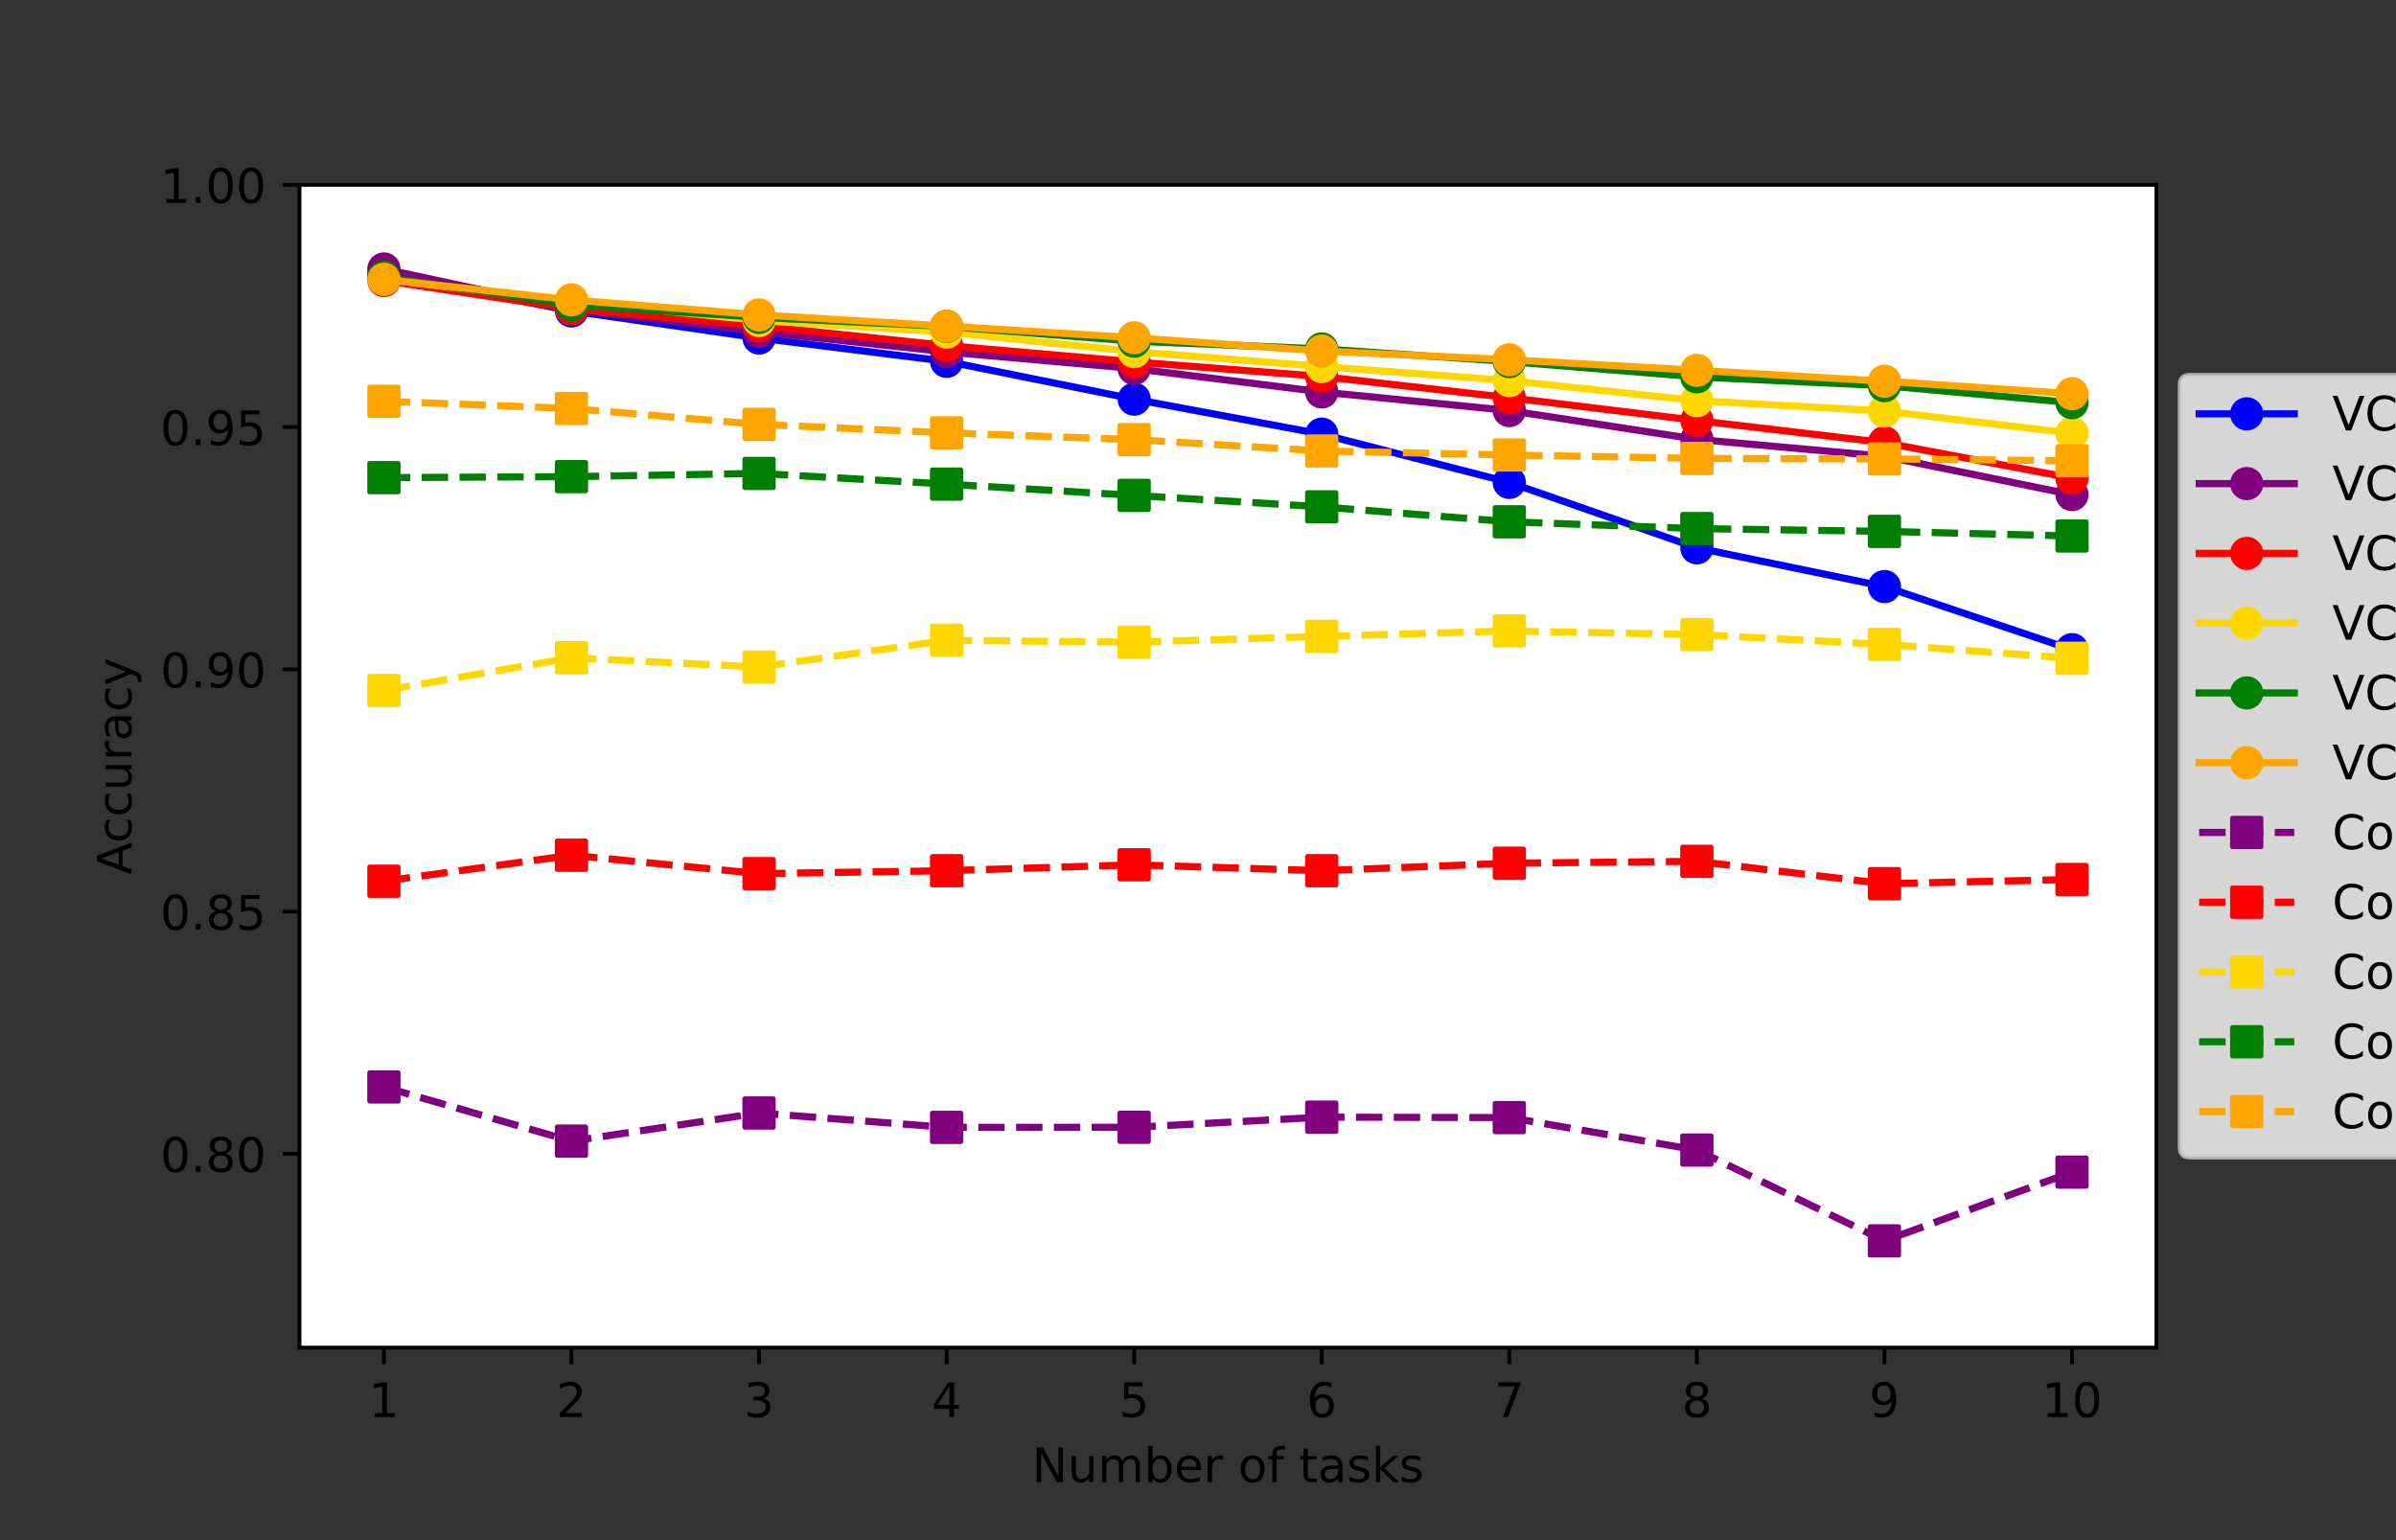 <?xml version="1.0" encoding="utf-8" standalone="no"?>
<!DOCTYPE svg PUBLIC "-//W3C//DTD SVG 1.1//EN"
  "http://www.w3.org/Graphics/SVG/1.1/DTD/svg11.dtd">
<!-- Created with matplotlib (https://matplotlib.org/) -->
<svg height="324pt" version="1.1" viewBox="0 0 504 324" width="504pt" xmlns="http://www.w3.org/2000/svg" xmlns:xlink="http://www.w3.org/1999/xlink">
 <rect x="0" y="0" width="504" height="324" fill="#333333" stroke="none"/>
 <defs>
  <style type="text/css">*{stroke-linecap:butt;stroke-linejoin:round;}</style>
 </defs>
 <g id="figure_1">
  <g id="patch_1">
   <path d="M 0 324 
L 504 324 
L 504 0 
L 0 0 
z
" style="fill:none;"/>
  </g>
  <g id="axes_1">
   <g id="patch_2">
    <path d="M 63 283.5 
L 453.6 283.5 
L 453.6 38.88 
L 63 38.88 
z
" style="fill:#ffffff;"/>
   </g>
   <g id="matplotlib.axis_1">
    <g id="xtick_1">
     <g id="line2d_1">
      <defs>
       <path d="M 0 0 
L 0 3.5 
" id="mc1e3a88c0d" style="stroke:#000000;stroke-width:0.8;"/>
      </defs>
      <g>
       <use style="stroke:#000000;stroke-width:0.8;" x="80.755" xlink:href="#mc1e3a88c0d" y="283.5"/>
      </g>
     </g>
     <g id="text_1">
      <!-- 1 -->
      <g transform="translate(77.573 298.098)scale(0.1 -0.1)">
       <defs>
        <path d="M 12.406 8.297 
L 28.516 8.297 
L 28.516 63.922 
L 10.984 60.406 
L 10.984 69.391 
L 28.422 72.906 
L 38.281 72.906 
L 38.281 8.297 
L 54.391 8.297 
L 54.391 0 
L 12.406 0 
z
" id="DejaVuSans-49"/>
       </defs>
       <use xlink:href="#DejaVuSans-49"/>
      </g>
     </g>
    </g>
    <g id="xtick_2">
     <g id="line2d_2">
      <g>
       <use style="stroke:#000000;stroke-width:0.8;" x="120.209" xlink:href="#mc1e3a88c0d" y="283.5"/>
      </g>
     </g>
     <g id="text_2">
      <!-- 2 -->
      <g transform="translate(117.028 298.098)scale(0.1 -0.1)">
       <defs>
        <path d="M 19.188 8.297 
L 53.609 8.297 
L 53.609 0 
L 7.328 0 
L 7.328 8.297 
Q 12.938 14.109 22.625 23.891 
Q 32.328 33.688 34.812 36.531 
Q 39.547 41.844 41.422 45.531 
Q 43.312 49.219 43.312 52.781 
Q 43.312 58.594 39.234 62.25 
Q 35.156 65.922 28.609 65.922 
Q 23.969 65.922 18.812 64.312 
Q 13.672 62.703 7.812 59.422 
L 7.812 69.391 
Q 13.766 71.781 18.938 73 
Q 24.125 74.219 28.422 74.219 
Q 39.75 74.219 46.484 68.547 
Q 53.219 62.891 53.219 53.422 
Q 53.219 48.922 51.531 44.891 
Q 49.859 40.875 45.406 35.406 
Q 44.188 33.984 37.641 27.219 
Q 31.109 20.453 19.188 8.297 
z
" id="DejaVuSans-50"/>
       </defs>
       <use xlink:href="#DejaVuSans-50"/>
      </g>
     </g>
    </g>
    <g id="xtick_3">
     <g id="line2d_3">
      <g>
       <use style="stroke:#000000;stroke-width:0.8;" x="159.664" xlink:href="#mc1e3a88c0d" y="283.5"/>
      </g>
     </g>
     <g id="text_3">
      <!-- 3 -->
      <g transform="translate(156.482 298.098)scale(0.1 -0.1)">
       <defs>
        <path d="M 40.578 39.312 
Q 47.656 37.797 51.625 33 
Q 55.609 28.219 55.609 21.188 
Q 55.609 10.406 48.188 4.484 
Q 40.766 -1.422 27.094 -1.422 
Q 22.516 -1.422 17.656 -0.516 
Q 12.797 0.391 7.625 2.203 
L 7.625 11.719 
Q 11.719 9.328 16.594 8.109 
Q 21.484 6.891 26.812 6.891 
Q 36.078 6.891 40.938 10.547 
Q 45.797 14.203 45.797 21.188 
Q 45.797 27.641 41.281 31.266 
Q 36.766 34.906 28.719 34.906 
L 20.219 34.906 
L 20.219 43.016 
L 29.109 43.016 
Q 36.375 43.016 40.234 45.922 
Q 44.094 48.828 44.094 54.297 
Q 44.094 59.906 40.109 62.906 
Q 36.141 65.922 28.719 65.922 
Q 24.656 65.922 20.016 65.031 
Q 15.375 64.156 9.812 62.312 
L 9.812 71.094 
Q 15.438 72.656 20.344 73.438 
Q 25.25 74.219 29.594 74.219 
Q 40.828 74.219 47.359 69.109 
Q 53.906 64.016 53.906 55.328 
Q 53.906 49.266 50.438 45.094 
Q 46.969 40.922 40.578 39.312 
z
" id="DejaVuSans-51"/>
       </defs>
       <use xlink:href="#DejaVuSans-51"/>
      </g>
     </g>
    </g>
    <g id="xtick_4">
     <g id="line2d_4">
      <g>
       <use style="stroke:#000000;stroke-width:0.8;" x="199.118" xlink:href="#mc1e3a88c0d" y="283.5"/>
      </g>
     </g>
     <g id="text_4">
      <!-- 4 -->
      <g transform="translate(195.937 298.098)scale(0.1 -0.1)">
       <defs>
        <path d="M 37.797 64.312 
L 12.891 25.391 
L 37.797 25.391 
z
M 35.203 72.906 
L 47.609 72.906 
L 47.609 25.391 
L 58.016 25.391 
L 58.016 17.188 
L 47.609 17.188 
L 47.609 0 
L 37.797 0 
L 37.797 17.188 
L 4.891 17.188 
L 4.891 26.703 
z
" id="DejaVuSans-52"/>
       </defs>
       <use xlink:href="#DejaVuSans-52"/>
      </g>
     </g>
    </g>
    <g id="xtick_5">
     <g id="line2d_5">
      <g>
       <use style="stroke:#000000;stroke-width:0.8;" x="238.573" xlink:href="#mc1e3a88c0d" y="283.5"/>
      </g>
     </g>
     <g id="text_5">
      <!-- 5 -->
      <g transform="translate(235.391 298.098)scale(0.1 -0.1)">
       <defs>
        <path d="M 10.797 72.906 
L 49.516 72.906 
L 49.516 64.594 
L 19.828 64.594 
L 19.828 46.734 
Q 21.969 47.469 24.109 47.828 
Q 26.266 48.188 28.422 48.188 
Q 40.625 48.188 47.75 41.5 
Q 54.891 34.812 54.891 23.391 
Q 54.891 11.625 47.562 5.094 
Q 40.234 -1.422 26.906 -1.422 
Q 22.312 -1.422 17.547 -0.641 
Q 12.797 0.141 7.719 1.703 
L 7.719 11.625 
Q 12.109 9.234 16.797 8.062 
Q 21.484 6.891 26.703 6.891 
Q 35.156 6.891 40.078 11.328 
Q 45.016 15.766 45.016 23.391 
Q 45.016 31 40.078 35.438 
Q 35.156 39.891 26.703 39.891 
Q 22.75 39.891 18.812 39.016 
Q 14.891 38.141 10.797 36.281 
z
" id="DejaVuSans-53"/>
       </defs>
       <use xlink:href="#DejaVuSans-53"/>
      </g>
     </g>
    </g>
    <g id="xtick_6">
     <g id="line2d_6">
      <g>
       <use style="stroke:#000000;stroke-width:0.8;" x="278.027" xlink:href="#mc1e3a88c0d" y="283.5"/>
      </g>
     </g>
     <g id="text_6">
      <!-- 6 -->
      <g transform="translate(274.846 298.098)scale(0.1 -0.1)">
       <defs>
        <path d="M 33.016 40.375 
Q 26.375 40.375 22.484 35.828 
Q 18.609 31.297 18.609 23.391 
Q 18.609 15.531 22.484 10.953 
Q 26.375 6.391 33.016 6.391 
Q 39.656 6.391 43.531 10.953 
Q 47.406 15.531 47.406 23.391 
Q 47.406 31.297 43.531 35.828 
Q 39.656 40.375 33.016 40.375 
z
M 52.594 71.297 
L 52.594 62.312 
Q 48.875 64.062 45.094 64.984 
Q 41.312 65.922 37.594 65.922 
Q 27.828 65.922 22.672 59.328 
Q 17.531 52.734 16.797 39.406 
Q 19.672 43.656 24.016 45.922 
Q 28.375 48.188 33.594 48.188 
Q 44.578 48.188 50.953 41.516 
Q 57.328 34.859 57.328 23.391 
Q 57.328 12.156 50.688 5.359 
Q 44.047 -1.422 33.016 -1.422 
Q 20.359 -1.422 13.672 8.266 
Q 6.984 17.969 6.984 36.375 
Q 6.984 53.656 15.188 63.938 
Q 23.391 74.219 37.203 74.219 
Q 40.922 74.219 44.703 73.484 
Q 48.484 72.75 52.594 71.297 
z
" id="DejaVuSans-54"/>
       </defs>
       <use xlink:href="#DejaVuSans-54"/>
      </g>
     </g>
    </g>
    <g id="xtick_7">
     <g id="line2d_7">
      <g>
       <use style="stroke:#000000;stroke-width:0.8;" x="317.482" xlink:href="#mc1e3a88c0d" y="283.5"/>
      </g>
     </g>
     <g id="text_7">
      <!-- 7 -->
      <g transform="translate(314.301 298.098)scale(0.1 -0.1)">
       <defs>
        <path d="M 8.203 72.906 
L 55.078 72.906 
L 55.078 68.703 
L 28.609 0 
L 18.312 0 
L 43.219 64.594 
L 8.203 64.594 
z
" id="DejaVuSans-55"/>
       </defs>
       <use xlink:href="#DejaVuSans-55"/>
      </g>
     </g>
    </g>
    <g id="xtick_8">
     <g id="line2d_8">
      <g>
       <use style="stroke:#000000;stroke-width:0.8;" x="356.936" xlink:href="#mc1e3a88c0d" y="283.5"/>
      </g>
     </g>
     <g id="text_8">
      <!-- 8 -->
      <g transform="translate(353.755 298.098)scale(0.1 -0.1)">
       <defs>
        <path d="M 31.781 34.625 
Q 24.75 34.625 20.719 30.859 
Q 16.703 27.094 16.703 20.516 
Q 16.703 13.922 20.719 10.156 
Q 24.75 6.391 31.781 6.391 
Q 38.812 6.391 42.859 10.172 
Q 46.922 13.969 46.922 20.516 
Q 46.922 27.094 42.891 30.859 
Q 38.875 34.625 31.781 34.625 
z
M 21.922 38.812 
Q 15.578 40.375 12.031 44.719 
Q 8.5 49.078 8.5 55.328 
Q 8.5 64.062 14.719 69.141 
Q 20.953 74.219 31.781 74.219 
Q 42.672 74.219 48.875 69.141 
Q 55.078 64.062 55.078 55.328 
Q 55.078 49.078 51.531 44.719 
Q 48 40.375 41.703 38.812 
Q 48.828 37.156 52.797 32.312 
Q 56.781 27.484 56.781 20.516 
Q 56.781 9.906 50.312 4.234 
Q 43.844 -1.422 31.781 -1.422 
Q 19.734 -1.422 13.25 4.234 
Q 6.781 9.906 6.781 20.516 
Q 6.781 27.484 10.781 32.312 
Q 14.797 37.156 21.922 38.812 
z
M 18.312 54.391 
Q 18.312 48.734 21.844 45.562 
Q 25.391 42.391 31.781 42.391 
Q 38.141 42.391 41.719 45.562 
Q 45.312 48.734 45.312 54.391 
Q 45.312 60.062 41.719 63.234 
Q 38.141 66.406 31.781 66.406 
Q 25.391 66.406 21.844 63.234 
Q 18.312 60.062 18.312 54.391 
z
" id="DejaVuSans-56"/>
       </defs>
       <use xlink:href="#DejaVuSans-56"/>
      </g>
     </g>
    </g>
    <g id="xtick_9">
     <g id="line2d_9">
      <g>
       <use style="stroke:#000000;stroke-width:0.8;" x="396.391" xlink:href="#mc1e3a88c0d" y="283.5"/>
      </g>
     </g>
     <g id="text_9">
      <!-- 9 -->
      <g transform="translate(393.21 298.098)scale(0.1 -0.1)">
       <defs>
        <path d="M 10.984 1.516 
L 10.984 10.5 
Q 14.703 8.734 18.5 7.812 
Q 22.312 6.891 25.984 6.891 
Q 35.75 6.891 40.891 13.453 
Q 46.047 20.016 46.781 33.406 
Q 43.953 29.203 39.594 26.953 
Q 35.25 24.703 29.984 24.703 
Q 19.047 24.703 12.672 31.312 
Q 6.297 37.938 6.297 49.422 
Q 6.297 60.641 12.938 67.422 
Q 19.578 74.219 30.609 74.219 
Q 43.266 74.219 49.922 64.516 
Q 56.594 54.828 56.594 36.375 
Q 56.594 19.141 48.406 8.859 
Q 40.234 -1.422 26.422 -1.422 
Q 22.703 -1.422 18.891 -0.688 
Q 15.094 0.047 10.984 1.516 
z
M 30.609 32.422 
Q 37.25 32.422 41.125 36.953 
Q 45.016 41.5 45.016 49.422 
Q 45.016 57.281 41.125 61.844 
Q 37.25 66.406 30.609 66.406 
Q 23.969 66.406 20.094 61.844 
Q 16.219 57.281 16.219 49.422 
Q 16.219 41.5 20.094 36.953 
Q 23.969 32.422 30.609 32.422 
z
" id="DejaVuSans-57"/>
       </defs>
       <use xlink:href="#DejaVuSans-57"/>
      </g>
     </g>
    </g>
    <g id="xtick_10">
     <g id="line2d_10">
      <g>
       <use style="stroke:#000000;stroke-width:0.8;" x="435.845" xlink:href="#mc1e3a88c0d" y="283.5"/>
      </g>
     </g>
     <g id="text_10">
      <!-- 10 -->
      <g transform="translate(429.483 298.098)scale(0.1 -0.1)">
       <defs>
        <path d="M 31.781 66.406 
Q 24.172 66.406 20.328 58.906 
Q 16.5 51.422 16.5 36.375 
Q 16.5 21.391 20.328 13.891 
Q 24.172 6.391 31.781 6.391 
Q 39.453 6.391 43.281 13.891 
Q 47.125 21.391 47.125 36.375 
Q 47.125 51.422 43.281 58.906 
Q 39.453 66.406 31.781 66.406 
z
M 31.781 74.219 
Q 44.047 74.219 50.516 64.516 
Q 56.984 54.828 56.984 36.375 
Q 56.984 17.969 50.516 8.266 
Q 44.047 -1.422 31.781 -1.422 
Q 19.531 -1.422 13.062 8.266 
Q 6.594 17.969 6.594 36.375 
Q 6.594 54.828 13.062 64.516 
Q 19.531 74.219 31.781 74.219 
z
" id="DejaVuSans-48"/>
       </defs>
       <use xlink:href="#DejaVuSans-49"/>
       <use x="63.623" xlink:href="#DejaVuSans-48"/>
      </g>
     </g>
    </g>
    <g id="text_11">
     <!-- Number of tasks -->
     <g transform="translate(217.088 311.777)scale(0.1 -0.1)">
      <defs>
       <path d="M 9.812 72.906 
L 23.094 72.906 
L 55.422 11.922 
L 55.422 72.906 
L 64.984 72.906 
L 64.984 0 
L 51.703 0 
L 19.391 60.984 
L 19.391 0 
L 9.812 0 
z
" id="DejaVuSans-78"/>
       <path d="M 8.5 21.578 
L 8.5 54.688 
L 17.484 54.688 
L 17.484 21.922 
Q 17.484 14.156 20.5 10.266 
Q 23.531 6.391 29.594 6.391 
Q 36.859 6.391 41.078 11.031 
Q 45.312 15.672 45.312 23.688 
L 45.312 54.688 
L 54.297 54.688 
L 54.297 0 
L 45.312 0 
L 45.312 8.406 
Q 42.047 3.422 37.719 1 
Q 33.406 -1.422 27.688 -1.422 
Q 18.266 -1.422 13.375 4.438 
Q 8.5 10.297 8.5 21.578 
z
M 31.109 56 
z
" id="DejaVuSans-117"/>
       <path d="M 52 44.188 
Q 55.375 50.25 60.062 53.125 
Q 64.75 56 71.094 56 
Q 79.641 56 84.281 50.016 
Q 88.922 44.047 88.922 33.016 
L 88.922 0 
L 79.891 0 
L 79.891 32.719 
Q 79.891 40.578 77.094 44.375 
Q 74.312 48.188 68.609 48.188 
Q 61.625 48.188 57.562 43.547 
Q 53.516 38.922 53.516 30.906 
L 53.516 0 
L 44.484 0 
L 44.484 32.719 
Q 44.484 40.625 41.703 44.406 
Q 38.922 48.188 33.109 48.188 
Q 26.219 48.188 22.156 43.531 
Q 18.109 38.875 18.109 30.906 
L 18.109 0 
L 9.078 0 
L 9.078 54.688 
L 18.109 54.688 
L 18.109 46.188 
Q 21.188 51.219 25.484 53.609 
Q 29.781 56 35.688 56 
Q 41.656 56 45.828 52.969 
Q 50 49.953 52 44.188 
z
" id="DejaVuSans-109"/>
       <path d="M 48.688 27.297 
Q 48.688 37.203 44.609 42.844 
Q 40.531 48.484 33.406 48.484 
Q 26.266 48.484 22.188 42.844 
Q 18.109 37.203 18.109 27.297 
Q 18.109 17.391 22.188 11.75 
Q 26.266 6.109 33.406 6.109 
Q 40.531 6.109 44.609 11.75 
Q 48.688 17.391 48.688 27.297 
z
M 18.109 46.391 
Q 20.953 51.266 25.266 53.625 
Q 29.594 56 35.594 56 
Q 45.562 56 51.781 48.094 
Q 58.016 40.188 58.016 27.297 
Q 58.016 14.406 51.781 6.484 
Q 45.562 -1.422 35.594 -1.422 
Q 29.594 -1.422 25.266 0.953 
Q 20.953 3.328 18.109 8.203 
L 18.109 0 
L 9.078 0 
L 9.078 75.984 
L 18.109 75.984 
z
" id="DejaVuSans-98"/>
       <path d="M 56.203 29.594 
L 56.203 25.203 
L 14.891 25.203 
Q 15.484 15.922 20.484 11.062 
Q 25.484 6.203 34.422 6.203 
Q 39.594 6.203 44.453 7.469 
Q 49.312 8.734 54.109 11.281 
L 54.109 2.781 
Q 49.266 0.734 44.188 -0.344 
Q 39.109 -1.422 33.891 -1.422 
Q 20.797 -1.422 13.156 6.188 
Q 5.516 13.812 5.516 26.812 
Q 5.516 40.234 12.766 48.109 
Q 20.016 56 32.328 56 
Q 43.359 56 49.781 48.891 
Q 56.203 41.797 56.203 29.594 
z
M 47.219 32.234 
Q 47.125 39.594 43.094 43.984 
Q 39.062 48.391 32.422 48.391 
Q 24.906 48.391 20.391 44.141 
Q 15.875 39.891 15.188 32.172 
z
" id="DejaVuSans-101"/>
       <path d="M 41.109 46.297 
Q 39.594 47.172 37.812 47.578 
Q 36.031 48 33.891 48 
Q 26.266 48 22.188 43.047 
Q 18.109 38.094 18.109 28.812 
L 18.109 0 
L 9.078 0 
L 9.078 54.688 
L 18.109 54.688 
L 18.109 46.188 
Q 20.953 51.172 25.484 53.578 
Q 30.031 56 36.531 56 
Q 37.453 56 38.578 55.875 
Q 39.703 55.766 41.062 55.516 
z
" id="DejaVuSans-114"/>
       <path id="DejaVuSans-32"/>
       <path d="M 30.609 48.391 
Q 23.391 48.391 19.188 42.75 
Q 14.984 37.109 14.984 27.297 
Q 14.984 17.484 19.156 11.844 
Q 23.344 6.203 30.609 6.203 
Q 37.797 6.203 41.984 11.859 
Q 46.188 17.531 46.188 27.297 
Q 46.188 37.016 41.984 42.703 
Q 37.797 48.391 30.609 48.391 
z
M 30.609 56 
Q 42.328 56 49.016 48.375 
Q 55.719 40.766 55.719 27.297 
Q 55.719 13.875 49.016 6.219 
Q 42.328 -1.422 30.609 -1.422 
Q 18.844 -1.422 12.172 6.219 
Q 5.516 13.875 5.516 27.297 
Q 5.516 40.766 12.172 48.375 
Q 18.844 56 30.609 56 
z
" id="DejaVuSans-111"/>
       <path d="M 37.109 75.984 
L 37.109 68.5 
L 28.516 68.5 
Q 23.688 68.5 21.797 66.547 
Q 19.922 64.594 19.922 59.516 
L 19.922 54.688 
L 34.719 54.688 
L 34.719 47.703 
L 19.922 47.703 
L 19.922 0 
L 10.891 0 
L 10.891 47.703 
L 2.297 47.703 
L 2.297 54.688 
L 10.891 54.688 
L 10.891 58.5 
Q 10.891 67.625 15.141 71.797 
Q 19.391 75.984 28.609 75.984 
z
" id="DejaVuSans-102"/>
       <path d="M 18.312 70.219 
L 18.312 54.688 
L 36.812 54.688 
L 36.812 47.703 
L 18.312 47.703 
L 18.312 18.016 
Q 18.312 11.328 20.141 9.422 
Q 21.969 7.516 27.594 7.516 
L 36.812 7.516 
L 36.812 0 
L 27.594 0 
Q 17.188 0 13.234 3.875 
Q 9.281 7.766 9.281 18.016 
L 9.281 47.703 
L 2.688 47.703 
L 2.688 54.688 
L 9.281 54.688 
L 9.281 70.219 
z
" id="DejaVuSans-116"/>
       <path d="M 34.281 27.484 
Q 23.391 27.484 19.188 25 
Q 14.984 22.516 14.984 16.5 
Q 14.984 11.719 18.141 8.906 
Q 21.297 6.109 26.703 6.109 
Q 34.188 6.109 38.703 11.406 
Q 43.219 16.703 43.219 25.484 
L 43.219 27.484 
z
M 52.203 31.203 
L 52.203 0 
L 43.219 0 
L 43.219 8.297 
Q 40.141 3.328 35.547 0.953 
Q 30.953 -1.422 24.312 -1.422 
Q 15.922 -1.422 10.953 3.297 
Q 6 8.016 6 15.922 
Q 6 25.141 12.172 29.828 
Q 18.359 34.516 30.609 34.516 
L 43.219 34.516 
L 43.219 35.406 
Q 43.219 41.609 39.141 45 
Q 35.062 48.391 27.688 48.391 
Q 23 48.391 18.547 47.266 
Q 14.109 46.141 10.016 43.891 
L 10.016 52.203 
Q 14.938 54.109 19.578 55.047 
Q 24.219 56 28.609 56 
Q 40.484 56 46.344 49.844 
Q 52.203 43.703 52.203 31.203 
z
" id="DejaVuSans-97"/>
       <path d="M 44.281 53.078 
L 44.281 44.578 
Q 40.484 46.531 36.375 47.5 
Q 32.281 48.484 27.875 48.484 
Q 21.188 48.484 17.844 46.438 
Q 14.5 44.391 14.5 40.281 
Q 14.5 37.156 16.891 35.375 
Q 19.281 33.594 26.516 31.984 
L 29.594 31.297 
Q 39.156 29.25 43.188 25.516 
Q 47.219 21.781 47.219 15.094 
Q 47.219 7.469 41.188 3.016 
Q 35.156 -1.422 24.609 -1.422 
Q 20.219 -1.422 15.453 -0.562 
Q 10.688 0.297 5.422 2 
L 5.422 11.281 
Q 10.406 8.688 15.234 7.391 
Q 20.062 6.109 24.812 6.109 
Q 31.156 6.109 34.562 8.281 
Q 37.984 10.453 37.984 14.406 
Q 37.984 18.062 35.516 20.016 
Q 33.062 21.969 24.703 23.781 
L 21.578 24.516 
Q 13.234 26.266 9.516 29.906 
Q 5.812 33.547 5.812 39.891 
Q 5.812 47.609 11.281 51.797 
Q 16.75 56 26.812 56 
Q 31.781 56 36.172 55.266 
Q 40.578 54.547 44.281 53.078 
z
" id="DejaVuSans-115"/>
       <path d="M 9.078 75.984 
L 18.109 75.984 
L 18.109 31.109 
L 44.922 54.688 
L 56.391 54.688 
L 27.391 29.109 
L 57.625 0 
L 45.906 0 
L 18.109 26.703 
L 18.109 0 
L 9.078 0 
z
" id="DejaVuSans-107"/>
      </defs>
      <use xlink:href="#DejaVuSans-78"/>
      <use x="74.805" xlink:href="#DejaVuSans-117"/>
      <use x="138.184" xlink:href="#DejaVuSans-109"/>
      <use x="235.596" xlink:href="#DejaVuSans-98"/>
      <use x="299.072" xlink:href="#DejaVuSans-101"/>
      <use x="360.596" xlink:href="#DejaVuSans-114"/>
      <use x="401.709" xlink:href="#DejaVuSans-32"/>
      <use x="433.496" xlink:href="#DejaVuSans-111"/>
      <use x="494.678" xlink:href="#DejaVuSans-102"/>
      <use x="529.883" xlink:href="#DejaVuSans-32"/>
      <use x="561.67" xlink:href="#DejaVuSans-116"/>
      <use x="600.879" xlink:href="#DejaVuSans-97"/>
      <use x="662.158" xlink:href="#DejaVuSans-115"/>
      <use x="714.258" xlink:href="#DejaVuSans-107"/>
      <use x="772.168" xlink:href="#DejaVuSans-115"/>
     </g>
    </g>
   </g>
   <g id="matplotlib.axis_2">
    <g id="ytick_1">
     <g id="line2d_11">
      <defs>
       <path d="M 0 0 
L -3.5 0 
" id="m9665df37a0" style="stroke:#000000;stroke-width:0.8;"/>
      </defs>
      <g>
       <use style="stroke:#000000;stroke-width:0.8;" x="63" xlink:href="#m9665df37a0" y="242.73"/>
      </g>
     </g>
     <g id="text_12">
      <!-- 0.80 -->
      <g transform="translate(33.734 246.529)scale(0.1 -0.1)">
       <defs>
        <path d="M 10.688 12.406 
L 21 12.406 
L 21 0 
L 10.688 0 
z
" id="DejaVuSans-46"/>
       </defs>
       <use xlink:href="#DejaVuSans-48"/>
       <use x="63.623" xlink:href="#DejaVuSans-46"/>
       <use x="95.41" xlink:href="#DejaVuSans-56"/>
       <use x="159.033" xlink:href="#DejaVuSans-48"/>
      </g>
     </g>
    </g>
    <g id="ytick_2">
     <g id="line2d_12">
      <g>
       <use style="stroke:#000000;stroke-width:0.8;" x="63" xlink:href="#m9665df37a0" y="191.768"/>
      </g>
     </g>
     <g id="text_13">
      <!-- 0.85 -->
      <g transform="translate(33.734 195.567)scale(0.1 -0.1)">
       <use xlink:href="#DejaVuSans-48"/>
       <use x="63.623" xlink:href="#DejaVuSans-46"/>
       <use x="95.41" xlink:href="#DejaVuSans-56"/>
       <use x="159.033" xlink:href="#DejaVuSans-53"/>
      </g>
     </g>
    </g>
    <g id="ytick_3">
     <g id="line2d_13">
      <g>
       <use style="stroke:#000000;stroke-width:0.8;" x="63" xlink:href="#m9665df37a0" y="140.805"/>
      </g>
     </g>
     <g id="text_14">
      <!-- 0.90 -->
      <g transform="translate(33.734 144.604)scale(0.1 -0.1)">
       <use xlink:href="#DejaVuSans-48"/>
       <use x="63.623" xlink:href="#DejaVuSans-46"/>
       <use x="95.41" xlink:href="#DejaVuSans-57"/>
       <use x="159.033" xlink:href="#DejaVuSans-48"/>
      </g>
     </g>
    </g>
    <g id="ytick_4">
     <g id="line2d_14">
      <g>
       <use style="stroke:#000000;stroke-width:0.8;" x="63" xlink:href="#m9665df37a0" y="89.843"/>
      </g>
     </g>
     <g id="text_15">
      <!-- 0.95 -->
      <g transform="translate(33.734 93.642)scale(0.1 -0.1)">
       <use xlink:href="#DejaVuSans-48"/>
       <use x="63.623" xlink:href="#DejaVuSans-46"/>
       <use x="95.41" xlink:href="#DejaVuSans-57"/>
       <use x="159.033" xlink:href="#DejaVuSans-53"/>
      </g>
     </g>
    </g>
    <g id="ytick_5">
     <g id="line2d_15">
      <g>
       <use style="stroke:#000000;stroke-width:0.8;" x="63" xlink:href="#m9665df37a0" y="38.88"/>
      </g>
     </g>
     <g id="text_16">
      <!-- 1.00 -->
      <g transform="translate(33.734 42.679)scale(0.1 -0.1)">
       <use xlink:href="#DejaVuSans-49"/>
       <use x="63.623" xlink:href="#DejaVuSans-46"/>
       <use x="95.41" xlink:href="#DejaVuSans-48"/>
       <use x="159.033" xlink:href="#DejaVuSans-48"/>
      </g>
     </g>
    </g>
    <g id="text_17">
     <!-- Accuracy -->
     <g transform="translate(27.655 184.018)rotate(-90)scale(0.1 -0.1)">
      <defs>
       <path d="M 34.188 63.188 
L 20.797 26.906 
L 47.609 26.906 
z
M 28.609 72.906 
L 39.797 72.906 
L 67.578 0 
L 57.328 0 
L 50.688 18.703 
L 17.828 18.703 
L 11.188 0 
L 0.781 0 
z
" id="DejaVuSans-65"/>
       <path d="M 48.781 52.594 
L 48.781 44.188 
Q 44.969 46.297 41.141 47.344 
Q 37.312 48.391 33.406 48.391 
Q 24.656 48.391 19.812 42.844 
Q 14.984 37.312 14.984 27.297 
Q 14.984 17.281 19.812 11.734 
Q 24.656 6.203 33.406 6.203 
Q 37.312 6.203 41.141 7.25 
Q 44.969 8.297 48.781 10.406 
L 48.781 2.094 
Q 45.016 0.344 40.984 -0.531 
Q 36.969 -1.422 32.422 -1.422 
Q 20.062 -1.422 12.781 6.344 
Q 5.516 14.109 5.516 27.297 
Q 5.516 40.672 12.859 48.328 
Q 20.219 56 33.016 56 
Q 37.156 56 41.109 55.141 
Q 45.062 54.297 48.781 52.594 
z
" id="DejaVuSans-99"/>
       <path d="M 32.172 -5.078 
Q 28.375 -14.844 24.75 -17.812 
Q 21.141 -20.797 15.094 -20.797 
L 7.906 -20.797 
L 7.906 -13.281 
L 13.188 -13.281 
Q 16.891 -13.281 18.938 -11.516 
Q 21 -9.766 23.484 -3.219 
L 25.094 0.875 
L 2.984 54.688 
L 12.5 54.688 
L 29.594 11.922 
L 46.688 54.688 
L 56.203 54.688 
z
" id="DejaVuSans-121"/>
      </defs>
      <use xlink:href="#DejaVuSans-65"/>
      <use x="66.658" xlink:href="#DejaVuSans-99"/>
      <use x="121.639" xlink:href="#DejaVuSans-99"/>
      <use x="176.619" xlink:href="#DejaVuSans-117"/>
      <use x="239.998" xlink:href="#DejaVuSans-114"/>
      <use x="281.111" xlink:href="#DejaVuSans-97"/>
      <use x="342.391" xlink:href="#DejaVuSans-99"/>
      <use x="397.371" xlink:href="#DejaVuSans-121"/>
     </g>
    </g>
   </g>
   <g id="line2d_16">
    <path clip-path="url(#p02620f97f6)" d="M 80.755 57.668 
L 120.209 65.414 
L 159.664 71.111 
L 199.118 76.023 
L 238.573 83.972 
L 278.027 91.326 
L 317.482 101.486 
L 356.936 115.252 
L 396.391 123.391 
L 435.845 136.667 
" style="fill:none;stroke:#0000ff;stroke-linecap:square;stroke-width:1.5;"/>
    <defs>
     <path d="M 0 3 
C 0.796 3 1.559 2.684 2.121 2.121 
C 2.684 1.559 3 0.796 3 0 
C 3 -0.796 2.684 -1.559 2.121 -2.121 
C 1.559 -2.684 0.796 -3 0 -3 
C -0.796 -3 -1.559 -2.684 -2.121 -2.121 
C -2.684 -1.559 -3 -0.796 -3 0 
C -3 0.796 -2.684 1.559 -2.121 2.121 
C -1.559 2.684 -0.796 3 0 3 
z
" id="m30c85c831c" style="stroke:#0000ff;"/>
    </defs>
    <g clip-path="url(#p02620f97f6)">
     <use style="fill:#0000ff;stroke:#0000ff;" x="80.755" xlink:href="#m30c85c831c" y="57.668"/>
     <use style="fill:#0000ff;stroke:#0000ff;" x="120.209" xlink:href="#m30c85c831c" y="65.414"/>
     <use style="fill:#0000ff;stroke:#0000ff;" x="159.664" xlink:href="#m30c85c831c" y="71.111"/>
     <use style="fill:#0000ff;stroke:#0000ff;" x="199.118" xlink:href="#m30c85c831c" y="76.023"/>
     <use style="fill:#0000ff;stroke:#0000ff;" x="238.573" xlink:href="#m30c85c831c" y="83.972"/>
     <use style="fill:#0000ff;stroke:#0000ff;" x="278.027" xlink:href="#m30c85c831c" y="91.326"/>
     <use style="fill:#0000ff;stroke:#0000ff;" x="317.482" xlink:href="#m30c85c831c" y="101.486"/>
     <use style="fill:#0000ff;stroke:#0000ff;" x="356.936" xlink:href="#m30c85c831c" y="115.252"/>
     <use style="fill:#0000ff;stroke:#0000ff;" x="396.391" xlink:href="#m30c85c831c" y="123.391"/>
     <use style="fill:#0000ff;stroke:#0000ff;" x="435.845" xlink:href="#m30c85c831c" y="136.667"/>
    </g>
   </g>
   <g id="line2d_17">
    <path clip-path="url(#p02620f97f6)" d="M 80.755 56.581 
L 120.209 65.075 
L 159.664 69.775 
L 199.118 74.036 
L 238.573 77.537 
L 278.027 82.459 
L 317.482 86.372 
L 356.936 92.429 
L 396.391 96.003 
L 435.845 104.047 
" style="fill:none;stroke:#800080;stroke-linecap:square;stroke-width:1.5;"/>
    <defs>
     <path d="M 0 3 
C 0.796 3 1.559 2.684 2.121 2.121 
C 2.684 1.559 3 0.796 3 0 
C 3 -0.796 2.684 -1.559 2.121 -2.121 
C 1.559 -2.684 0.796 -3 0 -3 
C -0.796 -3 -1.559 -2.684 -2.121 -2.121 
C -2.684 -1.559 -3 -0.796 -3 0 
C -3 0.796 -2.684 1.559 -2.121 2.121 
C -1.559 2.684 -0.796 3 0 3 
z
" id="mf86c0cf3dd" style="stroke:#800080;"/>
    </defs>
    <g clip-path="url(#p02620f97f6)">
     <use style="fill:#800080;stroke:#800080;" x="80.755" xlink:href="#mf86c0cf3dd" y="56.581"/>
     <use style="fill:#800080;stroke:#800080;" x="120.209" xlink:href="#mf86c0cf3dd" y="65.075"/>
     <use style="fill:#800080;stroke:#800080;" x="159.664" xlink:href="#mf86c0cf3dd" y="69.775"/>
     <use style="fill:#800080;stroke:#800080;" x="199.118" xlink:href="#mf86c0cf3dd" y="74.036"/>
     <use style="fill:#800080;stroke:#800080;" x="238.573" xlink:href="#mf86c0cf3dd" y="77.537"/>
     <use style="fill:#800080;stroke:#800080;" x="278.027" xlink:href="#mf86c0cf3dd" y="82.459"/>
     <use style="fill:#800080;stroke:#800080;" x="317.482" xlink:href="#mf86c0cf3dd" y="86.372"/>
     <use style="fill:#800080;stroke:#800080;" x="356.936" xlink:href="#mf86c0cf3dd" y="92.429"/>
     <use style="fill:#800080;stroke:#800080;" x="396.391" xlink:href="#mf86c0cf3dd" y="96.003"/>
     <use style="fill:#800080;stroke:#800080;" x="435.845" xlink:href="#mf86c0cf3dd" y="104.047"/>
    </g>
   </g>
   <g id="line2d_18">
    <path clip-path="url(#p02620f97f6)" d="M 80.755 59.027 
L 120.209 64.973 
L 159.664 68.563 
L 199.118 72.694 
L 238.573 76.137 
L 278.027 79.203 
L 317.482 83.669 
L 356.936 88.462 
L 396.391 93.123 
L 435.845 100.582 
" style="fill:none;stroke:#ff0000;stroke-linecap:square;stroke-width:1.5;"/>
    <defs>
     <path d="M 0 3 
C 0.796 3 1.559 2.684 2.121 2.121 
C 2.684 1.559 3 0.796 3 0 
C 3 -0.796 2.684 -1.559 2.121 -2.121 
C 1.559 -2.684 0.796 -3 0 -3 
C -0.796 -3 -1.559 -2.684 -2.121 -2.121 
C -2.684 -1.559 -3 -0.796 -3 0 
C -3 0.796 -2.684 1.559 -2.121 2.121 
C -1.559 2.684 -0.796 3 0 3 
z
" id="m08d2680617" style="stroke:#ff0000;"/>
    </defs>
    <g clip-path="url(#p02620f97f6)">
     <use style="fill:#ff0000;stroke:#ff0000;" x="80.755" xlink:href="#m08d2680617" y="59.027"/>
     <use style="fill:#ff0000;stroke:#ff0000;" x="120.209" xlink:href="#m08d2680617" y="64.973"/>
     <use style="fill:#ff0000;stroke:#ff0000;" x="159.664" xlink:href="#m08d2680617" y="68.563"/>
     <use style="fill:#ff0000;stroke:#ff0000;" x="199.118" xlink:href="#m08d2680617" y="72.694"/>
     <use style="fill:#ff0000;stroke:#ff0000;" x="238.573" xlink:href="#m08d2680617" y="76.137"/>
     <use style="fill:#ff0000;stroke:#ff0000;" x="278.027" xlink:href="#m08d2680617" y="79.203"/>
     <use style="fill:#ff0000;stroke:#ff0000;" x="317.482" xlink:href="#m08d2680617" y="83.669"/>
     <use style="fill:#ff0000;stroke:#ff0000;" x="356.936" xlink:href="#m08d2680617" y="88.462"/>
     <use style="fill:#ff0000;stroke:#ff0000;" x="396.391" xlink:href="#m08d2680617" y="93.123"/>
     <use style="fill:#ff0000;stroke:#ff0000;" x="435.845" xlink:href="#m08d2680617" y="100.582"/>
    </g>
   </g>
   <g id="line2d_19">
    <path clip-path="url(#p02620f97f6)" d="M 80.755 58.755 
L 120.209 63.461 
L 159.664 67.419 
L 199.118 69.857 
L 238.573 73.969 
L 278.027 77.102 
L 317.482 80.082 
L 356.936 84.292 
L 396.391 86.475 
L 435.845 91.157 
" style="fill:none;stroke:#ffd700;stroke-linecap:square;stroke-width:1.5;"/>
    <defs>
     <path d="M 0 3 
C 0.796 3 1.559 2.684 2.121 2.121 
C 2.684 1.559 3 0.796 3 0 
C 3 -0.796 2.684 -1.559 2.121 -2.121 
C 1.559 -2.684 0.796 -3 0 -3 
C -0.796 -3 -1.559 -2.684 -2.121 -2.121 
C -2.684 -1.559 -3 -0.796 -3 0 
C -3 0.796 -2.684 1.559 -2.121 2.121 
C -1.559 2.684 -0.796 3 0 3 
z
" id="mc7f8f01d9a" style="stroke:#ffd700;"/>
    </defs>
    <g clip-path="url(#p02620f97f6)">
     <use style="fill:#ffd700;stroke:#ffd700;" x="80.755" xlink:href="#mc7f8f01d9a" y="58.755"/>
     <use style="fill:#ffd700;stroke:#ffd700;" x="120.209" xlink:href="#mc7f8f01d9a" y="63.461"/>
     <use style="fill:#ffd700;stroke:#ffd700;" x="159.664" xlink:href="#mc7f8f01d9a" y="67.419"/>
     <use style="fill:#ffd700;stroke:#ffd700;" x="199.118" xlink:href="#mc7f8f01d9a" y="69.857"/>
     <use style="fill:#ffd700;stroke:#ffd700;" x="238.573" xlink:href="#mc7f8f01d9a" y="73.969"/>
     <use style="fill:#ffd700;stroke:#ffd700;" x="278.027" xlink:href="#mc7f8f01d9a" y="77.102"/>
     <use style="fill:#ffd700;stroke:#ffd700;" x="317.482" xlink:href="#mc7f8f01d9a" y="80.082"/>
     <use style="fill:#ffd700;stroke:#ffd700;" x="356.936" xlink:href="#mc7f8f01d9a" y="84.292"/>
     <use style="fill:#ffd700;stroke:#ffd700;" x="396.391" xlink:href="#mc7f8f01d9a" y="86.475"/>
     <use style="fill:#ffd700;stroke:#ffd700;" x="435.845" xlink:href="#mc7f8f01d9a" y="91.157"/>
    </g>
   </g>
   <g id="line2d_20">
    <path clip-path="url(#p02620f97f6)" d="M 80.755 58.28 
L 120.209 64.123 
L 159.664 66.773 
L 199.118 68.676 
L 238.573 71.775 
L 278.027 73.399 
L 317.482 76.068 
L 356.936 79.293 
L 396.391 81.137 
L 435.845 84.716 
" style="fill:none;stroke:#008000;stroke-linecap:square;stroke-width:1.5;"/>
    <defs>
     <path d="M 0 3 
C 0.796 3 1.559 2.684 2.121 2.121 
C 2.684 1.559 3 0.796 3 0 
C 3 -0.796 2.684 -1.559 2.121 -2.121 
C 1.559 -2.684 0.796 -3 0 -3 
C -0.796 -3 -1.559 -2.684 -2.121 -2.121 
C -2.684 -1.559 -3 -0.796 -3 0 
C -3 0.796 -2.684 1.559 -2.121 2.121 
C -1.559 2.684 -0.796 3 0 3 
z
" id="maf952ca428" style="stroke:#008000;"/>
    </defs>
    <g clip-path="url(#p02620f97f6)">
     <use style="fill:#008000;stroke:#008000;" x="80.755" xlink:href="#maf952ca428" y="58.28"/>
     <use style="fill:#008000;stroke:#008000;" x="120.209" xlink:href="#maf952ca428" y="64.123"/>
     <use style="fill:#008000;stroke:#008000;" x="159.664" xlink:href="#maf952ca428" y="66.773"/>
     <use style="fill:#008000;stroke:#008000;" x="199.118" xlink:href="#maf952ca428" y="68.676"/>
     <use style="fill:#008000;stroke:#008000;" x="238.573" xlink:href="#maf952ca428" y="71.775"/>
     <use style="fill:#008000;stroke:#008000;" x="278.027" xlink:href="#maf952ca428" y="73.399"/>
     <use style="fill:#008000;stroke:#008000;" x="317.482" xlink:href="#maf952ca428" y="76.068"/>
     <use style="fill:#008000;stroke:#008000;" x="356.936" xlink:href="#maf952ca428" y="79.293"/>
     <use style="fill:#008000;stroke:#008000;" x="396.391" xlink:href="#maf952ca428" y="81.137"/>
     <use style="fill:#008000;stroke:#008000;" x="435.845" xlink:href="#maf952ca428" y="84.716"/>
    </g>
   </g>
   <g id="line2d_21">
    <path clip-path="url(#p02620f97f6)" d="M 80.755 58.755 
L 120.209 63.087 
L 159.664 66.241 
L 199.118 68.6 
L 238.573 71.054 
L 278.027 73.846 
L 317.482 75.675 
L 356.936 77.905 
L 396.391 80.197 
L 435.845 82.83 
" style="fill:none;stroke:#ffa500;stroke-linecap:square;stroke-width:1.5;"/>
    <defs>
     <path d="M 0 3 
C 0.796 3 1.559 2.684 2.121 2.121 
C 2.684 1.559 3 0.796 3 0 
C 3 -0.796 2.684 -1.559 2.121 -2.121 
C 1.559 -2.684 0.796 -3 0 -3 
C -0.796 -3 -1.559 -2.684 -2.121 -2.121 
C -2.684 -1.559 -3 -0.796 -3 0 
C -3 0.796 -2.684 1.559 -2.121 2.121 
C -1.559 2.684 -0.796 3 0 3 
z
" id="mac708c0e41" style="stroke:#ffa500;"/>
    </defs>
    <g clip-path="url(#p02620f97f6)">
     <use style="fill:#ffa500;stroke:#ffa500;" x="80.755" xlink:href="#mac708c0e41" y="58.755"/>
     <use style="fill:#ffa500;stroke:#ffa500;" x="120.209" xlink:href="#mac708c0e41" y="63.087"/>
     <use style="fill:#ffa500;stroke:#ffa500;" x="159.664" xlink:href="#mac708c0e41" y="66.241"/>
     <use style="fill:#ffa500;stroke:#ffa500;" x="199.118" xlink:href="#mac708c0e41" y="68.6"/>
     <use style="fill:#ffa500;stroke:#ffa500;" x="238.573" xlink:href="#mac708c0e41" y="71.054"/>
     <use style="fill:#ffa500;stroke:#ffa500;" x="278.027" xlink:href="#mac708c0e41" y="73.846"/>
     <use style="fill:#ffa500;stroke:#ffa500;" x="317.482" xlink:href="#mac708c0e41" y="75.675"/>
     <use style="fill:#ffa500;stroke:#ffa500;" x="356.936" xlink:href="#mac708c0e41" y="77.905"/>
     <use style="fill:#ffa500;stroke:#ffa500;" x="396.391" xlink:href="#mac708c0e41" y="80.197"/>
     <use style="fill:#ffa500;stroke:#ffa500;" x="435.845" xlink:href="#mac708c0e41" y="82.83"/>
    </g>
   </g>
   <g id="line2d_22">
    <path clip-path="url(#p02620f97f6)" d="M 80.755 228.664 
L 120.209 240.063 
L 159.664 234.146 
L 199.118 237.167 
L 238.573 237.145 
L 278.027 235.018 
L 317.482 235.11 
L 356.936 241.944 
L 396.391 261.043 
L 435.845 246.579 
" style="fill:none;stroke:#800080;stroke-dasharray:5.55,2.4;stroke-dashoffset:0;stroke-width:1.5;"/>
    <defs>
     <path d="M -3 3 
L 3 3 
L 3 -3 
L -3 -3 
z
" id="m35aff737ef" style="stroke:#800080;stroke-linejoin:miter;"/>
    </defs>
    <g clip-path="url(#p02620f97f6)">
     <use style="fill:#800080;stroke:#800080;stroke-linejoin:miter;" x="80.755" xlink:href="#m35aff737ef" y="228.664"/>
     <use style="fill:#800080;stroke:#800080;stroke-linejoin:miter;" x="120.209" xlink:href="#m35aff737ef" y="240.063"/>
     <use style="fill:#800080;stroke:#800080;stroke-linejoin:miter;" x="159.664" xlink:href="#m35aff737ef" y="234.146"/>
     <use style="fill:#800080;stroke:#800080;stroke-linejoin:miter;" x="199.118" xlink:href="#m35aff737ef" y="237.167"/>
     <use style="fill:#800080;stroke:#800080;stroke-linejoin:miter;" x="238.573" xlink:href="#m35aff737ef" y="237.145"/>
     <use style="fill:#800080;stroke:#800080;stroke-linejoin:miter;" x="278.027" xlink:href="#m35aff737ef" y="235.018"/>
     <use style="fill:#800080;stroke:#800080;stroke-linejoin:miter;" x="317.482" xlink:href="#m35aff737ef" y="235.11"/>
     <use style="fill:#800080;stroke:#800080;stroke-linejoin:miter;" x="356.936" xlink:href="#m35aff737ef" y="241.944"/>
     <use style="fill:#800080;stroke:#800080;stroke-linejoin:miter;" x="396.391" xlink:href="#m35aff737ef" y="261.043"/>
     <use style="fill:#800080;stroke:#800080;stroke-linejoin:miter;" x="435.845" xlink:href="#m35aff737ef" y="246.579"/>
    </g>
   </g>
   <g id="line2d_23">
    <path clip-path="url(#p02620f97f6)" d="M 80.755 185.38 
L 120.209 179.91 
L 159.664 183.783 
L 199.118 183.172 
L 238.573 181.928 
L 278.027 183.172 
L 317.482 181.594 
L 356.936 181.197 
L 396.391 185.901 
L 435.845 185.017 
" style="fill:none;stroke:#ff0000;stroke-dasharray:5.55,2.4;stroke-dashoffset:0;stroke-width:1.5;"/>
    <defs>
     <path d="M -3 3 
L 3 3 
L 3 -3 
L -3 -3 
z
" id="ma7271eac6e" style="stroke:#ff0000;stroke-linejoin:miter;"/>
    </defs>
    <g clip-path="url(#p02620f97f6)">
     <use style="fill:#ff0000;stroke:#ff0000;stroke-linejoin:miter;" x="80.755" xlink:href="#ma7271eac6e" y="185.38"/>
     <use style="fill:#ff0000;stroke:#ff0000;stroke-linejoin:miter;" x="120.209" xlink:href="#ma7271eac6e" y="179.91"/>
     <use style="fill:#ff0000;stroke:#ff0000;stroke-linejoin:miter;" x="159.664" xlink:href="#ma7271eac6e" y="183.783"/>
     <use style="fill:#ff0000;stroke:#ff0000;stroke-linejoin:miter;" x="199.118" xlink:href="#ma7271eac6e" y="183.172"/>
     <use style="fill:#ff0000;stroke:#ff0000;stroke-linejoin:miter;" x="238.573" xlink:href="#ma7271eac6e" y="181.928"/>
     <use style="fill:#ff0000;stroke:#ff0000;stroke-linejoin:miter;" x="278.027" xlink:href="#ma7271eac6e" y="183.172"/>
     <use style="fill:#ff0000;stroke:#ff0000;stroke-linejoin:miter;" x="317.482" xlink:href="#ma7271eac6e" y="181.594"/>
     <use style="fill:#ff0000;stroke:#ff0000;stroke-linejoin:miter;" x="356.936" xlink:href="#ma7271eac6e" y="181.197"/>
     <use style="fill:#ff0000;stroke:#ff0000;stroke-linejoin:miter;" x="396.391" xlink:href="#ma7271eac6e" y="185.901"/>
     <use style="fill:#ff0000;stroke:#ff0000;stroke-linejoin:miter;" x="435.845" xlink:href="#ma7271eac6e" y="185.017"/>
    </g>
   </g>
   <g id="line2d_24">
    <path clip-path="url(#p02620f97f6)" d="M 80.755 145.256 
L 120.209 138.376 
L 159.664 140.329 
L 199.118 134.69 
L 238.573 135.097 
L 278.027 133.874 
L 317.482 132.734 
L 356.936 133.5 
L 396.391 135.558 
L 435.845 138.485 
" style="fill:none;stroke:#ffd700;stroke-dasharray:5.55,2.4;stroke-dashoffset:0;stroke-width:1.5;"/>
    <defs>
     <path d="M -3 3 
L 3 3 
L 3 -3 
L -3 -3 
z
" id="m64861d1a8d" style="stroke:#ffd700;stroke-linejoin:miter;"/>
    </defs>
    <g clip-path="url(#p02620f97f6)">
     <use style="fill:#ffd700;stroke:#ffd700;stroke-linejoin:miter;" x="80.755" xlink:href="#m64861d1a8d" y="145.256"/>
     <use style="fill:#ffd700;stroke:#ffd700;stroke-linejoin:miter;" x="120.209" xlink:href="#m64861d1a8d" y="138.376"/>
     <use style="fill:#ffd700;stroke:#ffd700;stroke-linejoin:miter;" x="159.664" xlink:href="#m64861d1a8d" y="140.329"/>
     <use style="fill:#ffd700;stroke:#ffd700;stroke-linejoin:miter;" x="199.118" xlink:href="#m64861d1a8d" y="134.69"/>
     <use style="fill:#ffd700;stroke:#ffd700;stroke-linejoin:miter;" x="238.573" xlink:href="#m64861d1a8d" y="135.097"/>
     <use style="fill:#ffd700;stroke:#ffd700;stroke-linejoin:miter;" x="278.027" xlink:href="#m64861d1a8d" y="133.874"/>
     <use style="fill:#ffd700;stroke:#ffd700;stroke-linejoin:miter;" x="317.482" xlink:href="#m64861d1a8d" y="132.734"/>
     <use style="fill:#ffd700;stroke:#ffd700;stroke-linejoin:miter;" x="356.936" xlink:href="#m64861d1a8d" y="133.5"/>
     <use style="fill:#ffd700;stroke:#ffd700;stroke-linejoin:miter;" x="396.391" xlink:href="#m64861d1a8d" y="135.558"/>
     <use style="fill:#ffd700;stroke:#ffd700;stroke-linejoin:miter;" x="435.845" xlink:href="#m64861d1a8d" y="138.485"/>
    </g>
   </g>
   <g id="line2d_25">
    <path clip-path="url(#p02620f97f6)" d="M 80.755 100.477 
L 120.209 100.273 
L 159.664 99.593 
L 199.118 101.836 
L 238.573 104.221 
L 278.027 106.62 
L 317.482 109.766 
L 356.936 111.2 
L 396.391 111.783 
L 435.845 112.762 
" style="fill:none;stroke:#008000;stroke-dasharray:5.55,2.4;stroke-dashoffset:0;stroke-width:1.5;"/>
    <defs>
     <path d="M -3 3 
L 3 3 
L 3 -3 
L -3 -3 
z
" id="m2366329a33" style="stroke:#008000;stroke-linejoin:miter;"/>
    </defs>
    <g clip-path="url(#p02620f97f6)">
     <use style="fill:#008000;stroke:#008000;stroke-linejoin:miter;" x="80.755" xlink:href="#m2366329a33" y="100.477"/>
     <use style="fill:#008000;stroke:#008000;stroke-linejoin:miter;" x="120.209" xlink:href="#m2366329a33" y="100.273"/>
     <use style="fill:#008000;stroke:#008000;stroke-linejoin:miter;" x="159.664" xlink:href="#m2366329a33" y="99.593"/>
     <use style="fill:#008000;stroke:#008000;stroke-linejoin:miter;" x="199.118" xlink:href="#m2366329a33" y="101.836"/>
     <use style="fill:#008000;stroke:#008000;stroke-linejoin:miter;" x="238.573" xlink:href="#m2366329a33" y="104.221"/>
     <use style="fill:#008000;stroke:#008000;stroke-linejoin:miter;" x="278.027" xlink:href="#m2366329a33" y="106.62"/>
     <use style="fill:#008000;stroke:#008000;stroke-linejoin:miter;" x="317.482" xlink:href="#m2366329a33" y="109.766"/>
     <use style="fill:#008000;stroke:#008000;stroke-linejoin:miter;" x="356.936" xlink:href="#m2366329a33" y="111.2"/>
     <use style="fill:#008000;stroke:#008000;stroke-linejoin:miter;" x="396.391" xlink:href="#m2366329a33" y="111.783"/>
     <use style="fill:#008000;stroke:#008000;stroke-linejoin:miter;" x="435.845" xlink:href="#m2366329a33" y="112.762"/>
    </g>
   </g>
   <g id="line2d_26">
    <path clip-path="url(#p02620f97f6)" d="M 80.755 84.406 
L 120.209 85.935 
L 159.664 89.276 
L 199.118 91.057 
L 238.573 92.486 
L 278.027 94.871 
L 317.482 95.71 
L 356.936 96.442 
L 396.391 96.539 
L 435.845 96.923 
" style="fill:none;stroke:#ffa500;stroke-dasharray:5.55,2.4;stroke-dashoffset:0;stroke-width:1.5;"/>
    <defs>
     <path d="M -3 3 
L 3 3 
L 3 -3 
L -3 -3 
z
" id="m93aae084fb" style="stroke:#ffa500;stroke-linejoin:miter;"/>
    </defs>
    <g clip-path="url(#p02620f97f6)">
     <use style="fill:#ffa500;stroke:#ffa500;stroke-linejoin:miter;" x="80.755" xlink:href="#m93aae084fb" y="84.406"/>
     <use style="fill:#ffa500;stroke:#ffa500;stroke-linejoin:miter;" x="120.209" xlink:href="#m93aae084fb" y="85.935"/>
     <use style="fill:#ffa500;stroke:#ffa500;stroke-linejoin:miter;" x="159.664" xlink:href="#m93aae084fb" y="89.276"/>
     <use style="fill:#ffa500;stroke:#ffa500;stroke-linejoin:miter;" x="199.118" xlink:href="#m93aae084fb" y="91.057"/>
     <use style="fill:#ffa500;stroke:#ffa500;stroke-linejoin:miter;" x="238.573" xlink:href="#m93aae084fb" y="92.486"/>
     <use style="fill:#ffa500;stroke:#ffa500;stroke-linejoin:miter;" x="278.027" xlink:href="#m93aae084fb" y="94.871"/>
     <use style="fill:#ffa500;stroke:#ffa500;stroke-linejoin:miter;" x="317.482" xlink:href="#m93aae084fb" y="95.71"/>
     <use style="fill:#ffa500;stroke:#ffa500;stroke-linejoin:miter;" x="356.936" xlink:href="#m93aae084fb" y="96.442"/>
     <use style="fill:#ffa500;stroke:#ffa500;stroke-linejoin:miter;" x="396.391" xlink:href="#m93aae084fb" y="96.539"/>
     <use style="fill:#ffa500;stroke:#ffa500;stroke-linejoin:miter;" x="435.845" xlink:href="#m93aae084fb" y="96.923"/>
    </g>
   </g>
   <g id="patch_3">
    <path d="M 63 283.5 
L 63 38.88 
" style="fill:none;stroke:#000000;stroke-linecap:square;stroke-linejoin:miter;stroke-width:0.8;"/>
   </g>
   <g id="patch_4">
    <path d="M 453.6 283.5 
L 453.6 38.88 
" style="fill:none;stroke:#000000;stroke-linecap:square;stroke-linejoin:miter;stroke-width:0.8;"/>
   </g>
   <g id="patch_5">
    <path d="M 63 283.5 
L 453.6 283.5 
" style="fill:none;stroke:#000000;stroke-linecap:square;stroke-linejoin:miter;stroke-width:0.8;"/>
   </g>
   <g id="patch_6">
    <path d="M 63 38.88 
L 453.6 38.88 
" style="fill:none;stroke:#000000;stroke-linecap:square;stroke-linejoin:miter;stroke-width:0.8;"/>
   </g>
   <g id="legend_1">
    <g id="patch_7">
     <path d="M 460.6 243.42 
L 630.867 243.42 
Q 632.867 243.42 632.867 241.42 
L 632.867 80.96 
Q 632.867 78.96 630.867 78.96 
L 460.6 78.96 
Q 458.6 78.96 458.6 80.96 
L 458.6 241.42 
Q 458.6 243.42 460.6 243.42 
z
" style="fill:#ffffff;opacity:0.8;stroke:#cccccc;stroke-linejoin:miter;"/>
    </g>
    <g id="line2d_27">
     <path d="M 462.6 87.059 
L 482.6 87.059 
" style="fill:none;stroke:#0000ff;stroke-linecap:square;stroke-width:1.5;"/>
    </g>
    <g id="line2d_28">
     <g>
      <use style="fill:#0000ff;stroke:#0000ff;" x="472.6" xlink:href="#m30c85c831c" y="87.059"/>
     </g>
    </g>
    <g id="text_18">
     <!-- VCL -->
     <g transform="translate(490.6 90.559)scale(0.1 -0.1)">
      <defs>
       <path d="M 28.609 0 
L 0.781 72.906 
L 11.078 72.906 
L 34.188 11.531 
L 57.328 72.906 
L 67.578 72.906 
L 39.797 0 
z
" id="DejaVuSans-86"/>
       <path d="M 64.406 67.281 
L 64.406 56.891 
Q 59.422 61.531 53.781 63.812 
Q 48.141 66.109 41.797 66.109 
Q 29.297 66.109 22.656 58.469 
Q 16.016 50.828 16.016 36.375 
Q 16.016 21.969 22.656 14.328 
Q 29.297 6.688 41.797 6.688 
Q 48.141 6.688 53.781 8.984 
Q 59.422 11.281 64.406 15.922 
L 64.406 5.609 
Q 59.234 2.094 53.438 0.328 
Q 47.656 -1.422 41.219 -1.422 
Q 24.656 -1.422 15.125 8.703 
Q 5.609 18.844 5.609 36.375 
Q 5.609 53.953 15.125 64.078 
Q 24.656 74.219 41.219 74.219 
Q 47.75 74.219 53.531 72.484 
Q 59.328 70.75 64.406 67.281 
z
" id="DejaVuSans-67"/>
       <path d="M 9.812 72.906 
L 19.672 72.906 
L 19.672 8.297 
L 55.172 8.297 
L 55.172 0 
L 9.812 0 
z
" id="DejaVuSans-76"/>
      </defs>
      <use xlink:href="#DejaVuSans-86"/>
      <use x="68.408" xlink:href="#DejaVuSans-67"/>
      <use x="138.232" xlink:href="#DejaVuSans-76"/>
     </g>
    </g>
    <g id="line2d_29">
     <path d="M 462.6 101.737 
L 482.6 101.737 
" style="fill:none;stroke:#800080;stroke-linecap:square;stroke-width:1.5;"/>
    </g>
    <g id="line2d_30">
     <g>
      <use style="fill:#800080;stroke:#800080;" x="472.6" xlink:href="#mf86c0cf3dd" y="101.737"/>
     </g>
    </g>
    <g id="text_19">
     <!-- VCL + rand. Coreset (200) -->
     <g transform="translate(490.6 105.237)scale(0.1 -0.1)">
      <defs>
       <path d="M 46 62.703 
L 46 35.5 
L 73.188 35.5 
L 73.188 27.203 
L 46 27.203 
L 46 0 
L 37.797 0 
L 37.797 27.203 
L 10.594 27.203 
L 10.594 35.5 
L 37.797 35.5 
L 37.797 62.703 
z
" id="DejaVuSans-43"/>
       <path d="M 54.891 33.016 
L 54.891 0 
L 45.906 0 
L 45.906 32.719 
Q 45.906 40.484 42.875 44.328 
Q 39.844 48.188 33.797 48.188 
Q 26.516 48.188 22.312 43.547 
Q 18.109 38.922 18.109 30.906 
L 18.109 0 
L 9.078 0 
L 9.078 54.688 
L 18.109 54.688 
L 18.109 46.188 
Q 21.344 51.125 25.703 53.562 
Q 30.078 56 35.797 56 
Q 45.219 56 50.047 50.172 
Q 54.891 44.344 54.891 33.016 
z
" id="DejaVuSans-110"/>
       <path d="M 45.406 46.391 
L 45.406 75.984 
L 54.391 75.984 
L 54.391 0 
L 45.406 0 
L 45.406 8.203 
Q 42.578 3.328 38.25 0.953 
Q 33.938 -1.422 27.875 -1.422 
Q 17.969 -1.422 11.734 6.484 
Q 5.516 14.406 5.516 27.297 
Q 5.516 40.188 11.734 48.094 
Q 17.969 56 27.875 56 
Q 33.938 56 38.25 53.625 
Q 42.578 51.266 45.406 46.391 
z
M 14.797 27.297 
Q 14.797 17.391 18.875 11.75 
Q 22.953 6.109 30.078 6.109 
Q 37.203 6.109 41.297 11.75 
Q 45.406 17.391 45.406 27.297 
Q 45.406 37.203 41.297 42.844 
Q 37.203 48.484 30.078 48.484 
Q 22.953 48.484 18.875 42.844 
Q 14.797 37.203 14.797 27.297 
z
" id="DejaVuSans-100"/>
       <path d="M 31 75.875 
Q 24.469 64.656 21.281 53.656 
Q 18.109 42.672 18.109 31.391 
Q 18.109 20.125 21.312 9.062 
Q 24.516 -2 31 -13.188 
L 23.188 -13.188 
Q 15.875 -1.703 12.234 9.375 
Q 8.594 20.453 8.594 31.391 
Q 8.594 42.281 12.203 53.312 
Q 15.828 64.359 23.188 75.875 
z
" id="DejaVuSans-40"/>
       <path d="M 8.016 75.875 
L 15.828 75.875 
Q 23.141 64.359 26.781 53.312 
Q 30.422 42.281 30.422 31.391 
Q 30.422 20.453 26.781 9.375 
Q 23.141 -1.703 15.828 -13.188 
L 8.016 -13.188 
Q 14.5 -2 17.703 9.062 
Q 20.906 20.125 20.906 31.391 
Q 20.906 42.672 17.703 53.656 
Q 14.5 64.656 8.016 75.875 
z
" id="DejaVuSans-41"/>
      </defs>
      <use xlink:href="#DejaVuSans-86"/>
      <use x="68.408" xlink:href="#DejaVuSans-67"/>
      <use x="138.232" xlink:href="#DejaVuSans-76"/>
      <use x="193.945" xlink:href="#DejaVuSans-32"/>
      <use x="225.732" xlink:href="#DejaVuSans-43"/>
      <use x="309.521" xlink:href="#DejaVuSans-32"/>
      <use x="341.309" xlink:href="#DejaVuSans-114"/>
      <use x="382.422" xlink:href="#DejaVuSans-97"/>
      <use x="443.701" xlink:href="#DejaVuSans-110"/>
      <use x="507.08" xlink:href="#DejaVuSans-100"/>
      <use x="570.557" xlink:href="#DejaVuSans-46"/>
      <use x="602.344" xlink:href="#DejaVuSans-32"/>
      <use x="634.131" xlink:href="#DejaVuSans-67"/>
      <use x="703.955" xlink:href="#DejaVuSans-111"/>
      <use x="765.137" xlink:href="#DejaVuSans-114"/>
      <use x="804" xlink:href="#DejaVuSans-101"/>
      <use x="865.523" xlink:href="#DejaVuSans-115"/>
      <use x="917.623" xlink:href="#DejaVuSans-101"/>
      <use x="979.146" xlink:href="#DejaVuSans-116"/>
      <use x="1018.355" xlink:href="#DejaVuSans-32"/>
      <use x="1050.143" xlink:href="#DejaVuSans-40"/>
      <use x="1089.156" xlink:href="#DejaVuSans-50"/>
      <use x="1152.779" xlink:href="#DejaVuSans-48"/>
      <use x="1216.402" xlink:href="#DejaVuSans-48"/>
      <use x="1280.025" xlink:href="#DejaVuSans-41"/>
     </g>
    </g>
    <g id="line2d_31">
     <path d="M 462.6 116.415 
L 482.6 116.415 
" style="fill:none;stroke:#ff0000;stroke-linecap:square;stroke-width:1.5;"/>
    </g>
    <g id="line2d_32">
     <g>
      <use style="fill:#ff0000;stroke:#ff0000;" x="472.6" xlink:href="#m08d2680617" y="116.415"/>
     </g>
    </g>
    <g id="text_20">
     <!-- VCL + rand. Coreset (400) -->
     <g transform="translate(490.6 119.915)scale(0.1 -0.1)">
      <use xlink:href="#DejaVuSans-86"/>
      <use x="68.408" xlink:href="#DejaVuSans-67"/>
      <use x="138.232" xlink:href="#DejaVuSans-76"/>
      <use x="193.945" xlink:href="#DejaVuSans-32"/>
      <use x="225.732" xlink:href="#DejaVuSans-43"/>
      <use x="309.521" xlink:href="#DejaVuSans-32"/>
      <use x="341.309" xlink:href="#DejaVuSans-114"/>
      <use x="382.422" xlink:href="#DejaVuSans-97"/>
      <use x="443.701" xlink:href="#DejaVuSans-110"/>
      <use x="507.08" xlink:href="#DejaVuSans-100"/>
      <use x="570.557" xlink:href="#DejaVuSans-46"/>
      <use x="602.344" xlink:href="#DejaVuSans-32"/>
      <use x="634.131" xlink:href="#DejaVuSans-67"/>
      <use x="703.955" xlink:href="#DejaVuSans-111"/>
      <use x="765.137" xlink:href="#DejaVuSans-114"/>
      <use x="804" xlink:href="#DejaVuSans-101"/>
      <use x="865.523" xlink:href="#DejaVuSans-115"/>
      <use x="917.623" xlink:href="#DejaVuSans-101"/>
      <use x="979.146" xlink:href="#DejaVuSans-116"/>
      <use x="1018.355" xlink:href="#DejaVuSans-32"/>
      <use x="1050.143" xlink:href="#DejaVuSans-40"/>
      <use x="1089.156" xlink:href="#DejaVuSans-52"/>
      <use x="1152.779" xlink:href="#DejaVuSans-48"/>
      <use x="1216.402" xlink:href="#DejaVuSans-48"/>
      <use x="1280.025" xlink:href="#DejaVuSans-41"/>
     </g>
    </g>
    <g id="line2d_33">
     <path d="M 462.6 131.093 
L 482.6 131.093 
" style="fill:none;stroke:#ffd700;stroke-linecap:square;stroke-width:1.5;"/>
    </g>
    <g id="line2d_34">
     <g>
      <use style="fill:#ffd700;stroke:#ffd700;" x="472.6" xlink:href="#mc7f8f01d9a" y="131.093"/>
     </g>
    </g>
    <g id="text_21">
     <!-- VCL + rand. Coreset (1000) -->
     <g transform="translate(490.6 134.593)scale(0.1 -0.1)">
      <use xlink:href="#DejaVuSans-86"/>
      <use x="68.408" xlink:href="#DejaVuSans-67"/>
      <use x="138.232" xlink:href="#DejaVuSans-76"/>
      <use x="193.945" xlink:href="#DejaVuSans-32"/>
      <use x="225.732" xlink:href="#DejaVuSans-43"/>
      <use x="309.521" xlink:href="#DejaVuSans-32"/>
      <use x="341.309" xlink:href="#DejaVuSans-114"/>
      <use x="382.422" xlink:href="#DejaVuSans-97"/>
      <use x="443.701" xlink:href="#DejaVuSans-110"/>
      <use x="507.08" xlink:href="#DejaVuSans-100"/>
      <use x="570.557" xlink:href="#DejaVuSans-46"/>
      <use x="602.344" xlink:href="#DejaVuSans-32"/>
      <use x="634.131" xlink:href="#DejaVuSans-67"/>
      <use x="703.955" xlink:href="#DejaVuSans-111"/>
      <use x="765.137" xlink:href="#DejaVuSans-114"/>
      <use x="804" xlink:href="#DejaVuSans-101"/>
      <use x="865.523" xlink:href="#DejaVuSans-115"/>
      <use x="917.623" xlink:href="#DejaVuSans-101"/>
      <use x="979.146" xlink:href="#DejaVuSans-116"/>
      <use x="1018.355" xlink:href="#DejaVuSans-32"/>
      <use x="1050.143" xlink:href="#DejaVuSans-40"/>
      <use x="1089.156" xlink:href="#DejaVuSans-49"/>
      <use x="1152.779" xlink:href="#DejaVuSans-48"/>
      <use x="1216.402" xlink:href="#DejaVuSans-48"/>
      <use x="1280.025" xlink:href="#DejaVuSans-48"/>
      <use x="1343.648" xlink:href="#DejaVuSans-41"/>
     </g>
    </g>
    <g id="line2d_35">
     <path d="M 462.6 145.771 
L 482.6 145.771 
" style="fill:none;stroke:#008000;stroke-linecap:square;stroke-width:1.5;"/>
    </g>
    <g id="line2d_36">
     <g>
      <use style="fill:#008000;stroke:#008000;" x="472.6" xlink:href="#maf952ca428" y="145.771"/>
     </g>
    </g>
    <g id="text_22">
     <!-- VCL + rand. Coreset (2500) -->
     <g transform="translate(490.6 149.271)scale(0.1 -0.1)">
      <use xlink:href="#DejaVuSans-86"/>
      <use x="68.408" xlink:href="#DejaVuSans-67"/>
      <use x="138.232" xlink:href="#DejaVuSans-76"/>
      <use x="193.945" xlink:href="#DejaVuSans-32"/>
      <use x="225.732" xlink:href="#DejaVuSans-43"/>
      <use x="309.521" xlink:href="#DejaVuSans-32"/>
      <use x="341.309" xlink:href="#DejaVuSans-114"/>
      <use x="382.422" xlink:href="#DejaVuSans-97"/>
      <use x="443.701" xlink:href="#DejaVuSans-110"/>
      <use x="507.08" xlink:href="#DejaVuSans-100"/>
      <use x="570.557" xlink:href="#DejaVuSans-46"/>
      <use x="602.344" xlink:href="#DejaVuSans-32"/>
      <use x="634.131" xlink:href="#DejaVuSans-67"/>
      <use x="703.955" xlink:href="#DejaVuSans-111"/>
      <use x="765.137" xlink:href="#DejaVuSans-114"/>
      <use x="804" xlink:href="#DejaVuSans-101"/>
      <use x="865.523" xlink:href="#DejaVuSans-115"/>
      <use x="917.623" xlink:href="#DejaVuSans-101"/>
      <use x="979.146" xlink:href="#DejaVuSans-116"/>
      <use x="1018.355" xlink:href="#DejaVuSans-32"/>
      <use x="1050.143" xlink:href="#DejaVuSans-40"/>
      <use x="1089.156" xlink:href="#DejaVuSans-50"/>
      <use x="1152.779" xlink:href="#DejaVuSans-53"/>
      <use x="1216.402" xlink:href="#DejaVuSans-48"/>
      <use x="1280.025" xlink:href="#DejaVuSans-48"/>
      <use x="1343.648" xlink:href="#DejaVuSans-41"/>
     </g>
    </g>
    <g id="line2d_37">
     <path d="M 462.6 160.449 
L 482.6 160.449 
" style="fill:none;stroke:#ffa500;stroke-linecap:square;stroke-width:1.5;"/>
    </g>
    <g id="line2d_38">
     <g>
      <use style="fill:#ffa500;stroke:#ffa500;" x="472.6" xlink:href="#mac708c0e41" y="160.449"/>
     </g>
    </g>
    <g id="text_23">
     <!-- VCL + rand. Coreset (5000) -->
     <g transform="translate(490.6 163.949)scale(0.1 -0.1)">
      <use xlink:href="#DejaVuSans-86"/>
      <use x="68.408" xlink:href="#DejaVuSans-67"/>
      <use x="138.232" xlink:href="#DejaVuSans-76"/>
      <use x="193.945" xlink:href="#DejaVuSans-32"/>
      <use x="225.732" xlink:href="#DejaVuSans-43"/>
      <use x="309.521" xlink:href="#DejaVuSans-32"/>
      <use x="341.309" xlink:href="#DejaVuSans-114"/>
      <use x="382.422" xlink:href="#DejaVuSans-97"/>
      <use x="443.701" xlink:href="#DejaVuSans-110"/>
      <use x="507.08" xlink:href="#DejaVuSans-100"/>
      <use x="570.557" xlink:href="#DejaVuSans-46"/>
      <use x="602.344" xlink:href="#DejaVuSans-32"/>
      <use x="634.131" xlink:href="#DejaVuSans-67"/>
      <use x="703.955" xlink:href="#DejaVuSans-111"/>
      <use x="765.137" xlink:href="#DejaVuSans-114"/>
      <use x="804" xlink:href="#DejaVuSans-101"/>
      <use x="865.523" xlink:href="#DejaVuSans-115"/>
      <use x="917.623" xlink:href="#DejaVuSans-101"/>
      <use x="979.146" xlink:href="#DejaVuSans-116"/>
      <use x="1018.355" xlink:href="#DejaVuSans-32"/>
      <use x="1050.143" xlink:href="#DejaVuSans-40"/>
      <use x="1089.156" xlink:href="#DejaVuSans-53"/>
      <use x="1152.779" xlink:href="#DejaVuSans-48"/>
      <use x="1216.402" xlink:href="#DejaVuSans-48"/>
      <use x="1280.025" xlink:href="#DejaVuSans-48"/>
      <use x="1343.648" xlink:href="#DejaVuSans-41"/>
     </g>
    </g>
    <g id="line2d_39">
     <path d="M 462.6 175.127 
L 482.6 175.127 
" style="fill:none;stroke:#800080;stroke-dasharray:5.55,2.4;stroke-dashoffset:0;stroke-width:1.5;"/>
    </g>
    <g id="line2d_40">
     <g>
      <use style="fill:#800080;stroke:#800080;stroke-linejoin:miter;" x="472.6" xlink:href="#m35aff737ef" y="175.127"/>
     </g>
    </g>
    <g id="text_24">
     <!-- Coreset Only (200) -->
     <g transform="translate(490.6 178.627)scale(0.1 -0.1)">
      <defs>
       <path d="M 39.406 66.219 
Q 28.656 66.219 22.328 58.203 
Q 16.016 50.203 16.016 36.375 
Q 16.016 22.609 22.328 14.594 
Q 28.656 6.594 39.406 6.594 
Q 50.141 6.594 56.422 14.594 
Q 62.703 22.609 62.703 36.375 
Q 62.703 50.203 56.422 58.203 
Q 50.141 66.219 39.406 66.219 
z
M 39.406 74.219 
Q 54.734 74.219 63.906 63.938 
Q 73.094 53.656 73.094 36.375 
Q 73.094 19.141 63.906 8.859 
Q 54.734 -1.422 39.406 -1.422 
Q 24.031 -1.422 14.812 8.828 
Q 5.609 19.094 5.609 36.375 
Q 5.609 53.656 14.812 63.938 
Q 24.031 74.219 39.406 74.219 
z
" id="DejaVuSans-79"/>
       <path d="M 9.422 75.984 
L 18.406 75.984 
L 18.406 0 
L 9.422 0 
z
" id="DejaVuSans-108"/>
      </defs>
      <use xlink:href="#DejaVuSans-67"/>
      <use x="69.824" xlink:href="#DejaVuSans-111"/>
      <use x="131.006" xlink:href="#DejaVuSans-114"/>
      <use x="169.869" xlink:href="#DejaVuSans-101"/>
      <use x="231.393" xlink:href="#DejaVuSans-115"/>
      <use x="283.492" xlink:href="#DejaVuSans-101"/>
      <use x="345.016" xlink:href="#DejaVuSans-116"/>
      <use x="384.225" xlink:href="#DejaVuSans-32"/>
      <use x="416.012" xlink:href="#DejaVuSans-79"/>
      <use x="494.723" xlink:href="#DejaVuSans-110"/>
      <use x="558.102" xlink:href="#DejaVuSans-108"/>
      <use x="585.885" xlink:href="#DejaVuSans-121"/>
      <use x="645.064" xlink:href="#DejaVuSans-32"/>
      <use x="676.852" xlink:href="#DejaVuSans-40"/>
      <use x="715.865" xlink:href="#DejaVuSans-50"/>
      <use x="779.488" xlink:href="#DejaVuSans-48"/>
      <use x="843.111" xlink:href="#DejaVuSans-48"/>
      <use x="906.734" xlink:href="#DejaVuSans-41"/>
     </g>
    </g>
    <g id="line2d_41">
     <path d="M 462.6 189.806 
L 482.6 189.806 
" style="fill:none;stroke:#ff0000;stroke-dasharray:5.55,2.4;stroke-dashoffset:0;stroke-width:1.5;"/>
    </g>
    <g id="line2d_42">
     <g>
      <use style="fill:#ff0000;stroke:#ff0000;stroke-linejoin:miter;" x="472.6" xlink:href="#ma7271eac6e" y="189.806"/>
     </g>
    </g>
    <g id="text_25">
     <!-- Coreset Only (400) -->
     <g transform="translate(490.6 193.306)scale(0.1 -0.1)">
      <use xlink:href="#DejaVuSans-67"/>
      <use x="69.824" xlink:href="#DejaVuSans-111"/>
      <use x="131.006" xlink:href="#DejaVuSans-114"/>
      <use x="169.869" xlink:href="#DejaVuSans-101"/>
      <use x="231.393" xlink:href="#DejaVuSans-115"/>
      <use x="283.492" xlink:href="#DejaVuSans-101"/>
      <use x="345.016" xlink:href="#DejaVuSans-116"/>
      <use x="384.225" xlink:href="#DejaVuSans-32"/>
      <use x="416.012" xlink:href="#DejaVuSans-79"/>
      <use x="494.723" xlink:href="#DejaVuSans-110"/>
      <use x="558.102" xlink:href="#DejaVuSans-108"/>
      <use x="585.885" xlink:href="#DejaVuSans-121"/>
      <use x="645.064" xlink:href="#DejaVuSans-32"/>
      <use x="676.852" xlink:href="#DejaVuSans-40"/>
      <use x="715.865" xlink:href="#DejaVuSans-52"/>
      <use x="779.488" xlink:href="#DejaVuSans-48"/>
      <use x="843.111" xlink:href="#DejaVuSans-48"/>
      <use x="906.734" xlink:href="#DejaVuSans-41"/>
     </g>
    </g>
    <g id="line2d_43">
     <path d="M 462.6 204.484 
L 482.6 204.484 
" style="fill:none;stroke:#ffd700;stroke-dasharray:5.55,2.4;stroke-dashoffset:0;stroke-width:1.5;"/>
    </g>
    <g id="line2d_44">
     <g>
      <use style="fill:#ffd700;stroke:#ffd700;stroke-linejoin:miter;" x="472.6" xlink:href="#m64861d1a8d" y="204.484"/>
     </g>
    </g>
    <g id="text_26">
     <!-- Coreset Only (1000) -->
     <g transform="translate(490.6 207.984)scale(0.1 -0.1)">
      <use xlink:href="#DejaVuSans-67"/>
      <use x="69.824" xlink:href="#DejaVuSans-111"/>
      <use x="131.006" xlink:href="#DejaVuSans-114"/>
      <use x="169.869" xlink:href="#DejaVuSans-101"/>
      <use x="231.393" xlink:href="#DejaVuSans-115"/>
      <use x="283.492" xlink:href="#DejaVuSans-101"/>
      <use x="345.016" xlink:href="#DejaVuSans-116"/>
      <use x="384.225" xlink:href="#DejaVuSans-32"/>
      <use x="416.012" xlink:href="#DejaVuSans-79"/>
      <use x="494.723" xlink:href="#DejaVuSans-110"/>
      <use x="558.102" xlink:href="#DejaVuSans-108"/>
      <use x="585.885" xlink:href="#DejaVuSans-121"/>
      <use x="645.064" xlink:href="#DejaVuSans-32"/>
      <use x="676.852" xlink:href="#DejaVuSans-40"/>
      <use x="715.865" xlink:href="#DejaVuSans-49"/>
      <use x="779.488" xlink:href="#DejaVuSans-48"/>
      <use x="843.111" xlink:href="#DejaVuSans-48"/>
      <use x="906.734" xlink:href="#DejaVuSans-48"/>
      <use x="970.357" xlink:href="#DejaVuSans-41"/>
     </g>
    </g>
    <g id="line2d_45">
     <path d="M 462.6 219.162 
L 482.6 219.162 
" style="fill:none;stroke:#008000;stroke-dasharray:5.55,2.4;stroke-dashoffset:0;stroke-width:1.5;"/>
    </g>
    <g id="line2d_46">
     <g>
      <use style="fill:#008000;stroke:#008000;stroke-linejoin:miter;" x="472.6" xlink:href="#m2366329a33" y="219.162"/>
     </g>
    </g>
    <g id="text_27">
     <!-- Coreset Only (2500) -->
     <g transform="translate(490.6 222.662)scale(0.1 -0.1)">
      <use xlink:href="#DejaVuSans-67"/>
      <use x="69.824" xlink:href="#DejaVuSans-111"/>
      <use x="131.006" xlink:href="#DejaVuSans-114"/>
      <use x="169.869" xlink:href="#DejaVuSans-101"/>
      <use x="231.393" xlink:href="#DejaVuSans-115"/>
      <use x="283.492" xlink:href="#DejaVuSans-101"/>
      <use x="345.016" xlink:href="#DejaVuSans-116"/>
      <use x="384.225" xlink:href="#DejaVuSans-32"/>
      <use x="416.012" xlink:href="#DejaVuSans-79"/>
      <use x="494.723" xlink:href="#DejaVuSans-110"/>
      <use x="558.102" xlink:href="#DejaVuSans-108"/>
      <use x="585.885" xlink:href="#DejaVuSans-121"/>
      <use x="645.064" xlink:href="#DejaVuSans-32"/>
      <use x="676.852" xlink:href="#DejaVuSans-40"/>
      <use x="715.865" xlink:href="#DejaVuSans-50"/>
      <use x="779.488" xlink:href="#DejaVuSans-53"/>
      <use x="843.111" xlink:href="#DejaVuSans-48"/>
      <use x="906.734" xlink:href="#DejaVuSans-48"/>
      <use x="970.357" xlink:href="#DejaVuSans-41"/>
     </g>
    </g>
    <g id="line2d_47">
     <path d="M 462.6 233.84 
L 482.6 233.84 
" style="fill:none;stroke:#ffa500;stroke-dasharray:5.55,2.4;stroke-dashoffset:0;stroke-width:1.5;"/>
    </g>
    <g id="line2d_48">
     <g>
      <use style="fill:#ffa500;stroke:#ffa500;stroke-linejoin:miter;" x="472.6" xlink:href="#m93aae084fb" y="233.84"/>
     </g>
    </g>
    <g id="text_28">
     <!-- Coreset Only (5000) -->
     <g transform="translate(490.6 237.34)scale(0.1 -0.1)">
      <use xlink:href="#DejaVuSans-67"/>
      <use x="69.824" xlink:href="#DejaVuSans-111"/>
      <use x="131.006" xlink:href="#DejaVuSans-114"/>
      <use x="169.869" xlink:href="#DejaVuSans-101"/>
      <use x="231.393" xlink:href="#DejaVuSans-115"/>
      <use x="283.492" xlink:href="#DejaVuSans-101"/>
      <use x="345.016" xlink:href="#DejaVuSans-116"/>
      <use x="384.225" xlink:href="#DejaVuSans-32"/>
      <use x="416.012" xlink:href="#DejaVuSans-79"/>
      <use x="494.723" xlink:href="#DejaVuSans-110"/>
      <use x="558.102" xlink:href="#DejaVuSans-108"/>
      <use x="585.885" xlink:href="#DejaVuSans-121"/>
      <use x="645.064" xlink:href="#DejaVuSans-32"/>
      <use x="676.852" xlink:href="#DejaVuSans-40"/>
      <use x="715.865" xlink:href="#DejaVuSans-53"/>
      <use x="779.488" xlink:href="#DejaVuSans-48"/>
      <use x="843.111" xlink:href="#DejaVuSans-48"/>
      <use x="906.734" xlink:href="#DejaVuSans-48"/>
      <use x="970.357" xlink:href="#DejaVuSans-41"/>
     </g>
    </g>
   </g>
  </g>
 </g>
 <defs>
  <clipPath id="p02620f97f6">
   <rect height="244.62" width="390.6" x="63" y="38.88"/>
  </clipPath>
 </defs>
</svg>

